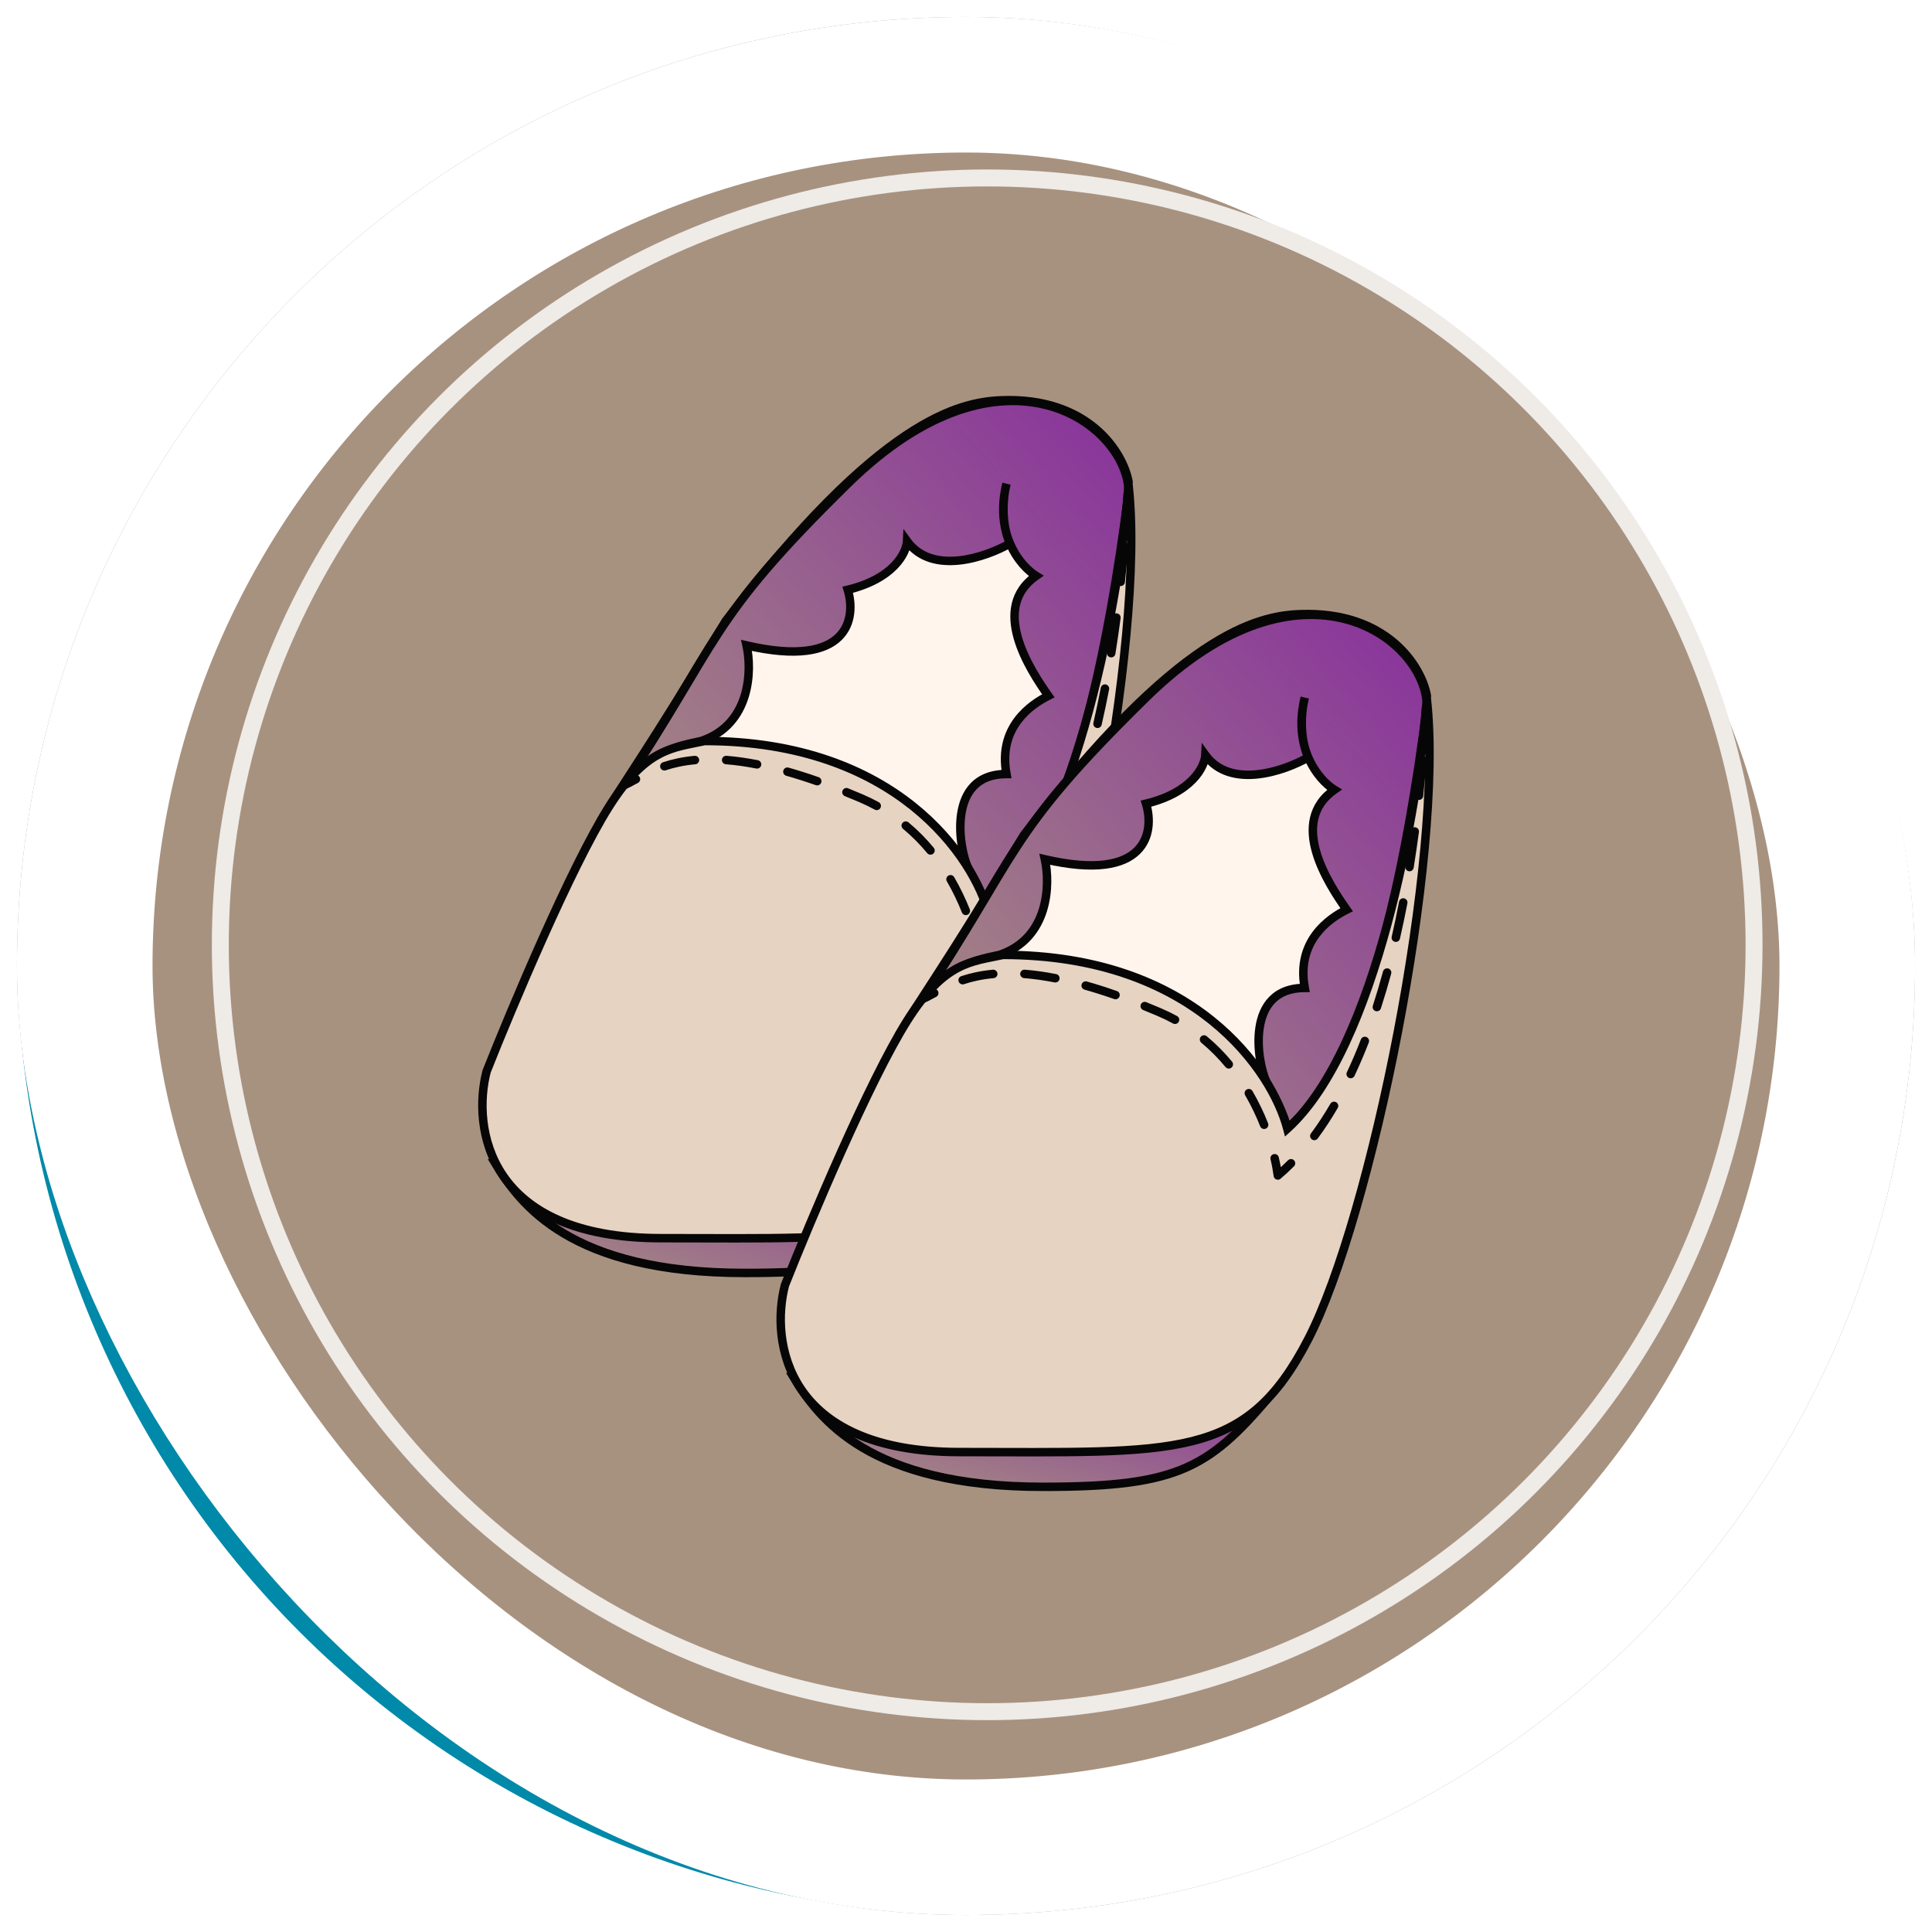 <svg width="228" height="228" viewBox="0 0 228 228" fill="none" xmlns="http://www.w3.org/2000/svg">
<mask id="path-1-outside-1_632_42801" maskUnits="userSpaceOnUse" x="2" y="110" width="116" height="116" fill="black">
<rect fill="white" x="2" y="110" width="116" height="116"/>
<path d="M116 224C86.296 224 57.808 212.2 36.804 191.196C15.8 170.192 4 141.704 4 112L116 112L116 224Z"/>
</mask>
<path d="M116 224C86.296 224 57.808 212.2 36.804 191.196C15.8 170.192 4 141.704 4 112L116 112L116 224Z" stroke="#0089A9" stroke-width="4" stroke-linejoin="round" mask="url(#path-1-outside-1_632_42801)"/>
<g filter="url(#filter0_d_632_42801)">
<rect x="4" width="224" height="224" rx="112" fill="#A79280"/>
<rect x="12" y="8" width="208" height="208" rx="104" stroke="white" stroke-width="16" stroke-linejoin="round"/>
</g>
<circle cx="116.5" cy="111.5" r="90.5" stroke="#EFEBE7" stroke-width="2" stroke-linecap="round" stroke-linejoin="round"/>
<g clip-path="url(#clip0_632_42801)">
<path d="M118.365 115.964C102.788 110.083 71.841 97.337 71.017 96.68C73.282 92.782 76.37 88.68 85.633 73.294C103.749 49.497 113.218 47.437 118.159 47.24C128.452 46.83 132.569 53.395 133.187 56.882C132.981 61.19 132.157 72.35 130.511 82.525C128.864 92.7 121.727 109.057 118.365 115.964Z" fill="#FFF5ED"/>
<path d="M71.017 96.68L70.585 96.429L70.368 96.802L70.706 97.071L71.017 96.68ZM118.365 115.964L118.188 116.432L118.615 116.593L118.814 116.183L118.365 115.964ZM130.511 82.525L130.017 82.445L130.511 82.525ZM133.187 56.882L133.686 56.906L133.689 56.85L133.679 56.795L133.187 56.882ZM118.159 47.24L118.179 47.74L118.159 47.24ZM85.633 73.294L85.236 72.991L85.219 73.013L85.205 73.036L85.633 73.294ZM70.706 97.071C70.775 97.126 70.873 97.179 70.95 97.22C71.041 97.267 71.159 97.325 71.299 97.392C71.581 97.526 71.968 97.701 72.447 97.913C73.406 98.338 74.746 98.914 76.377 99.604C79.641 100.984 84.075 102.823 88.969 104.826C98.757 108.83 110.393 113.489 118.188 116.432L118.541 115.496C110.76 112.558 99.134 107.903 89.348 103.9C84.456 101.899 80.025 100.061 76.767 98.683C75.138 97.993 73.803 97.42 72.852 96.999C72.375 96.788 71.998 96.617 71.728 96.489C71.593 96.424 71.488 96.373 71.413 96.334C71.324 96.287 71.311 96.275 71.329 96.289L70.706 97.071ZM118.814 116.183C120.501 112.718 123.132 106.889 125.547 100.651C127.96 94.42 130.172 87.747 131.004 82.605L130.017 82.445C129.202 87.479 127.023 94.072 124.615 100.29C122.21 106.5 119.591 112.303 117.915 115.745L118.814 116.183ZM131.004 82.605C132.655 72.406 133.48 61.226 133.686 56.906L132.687 56.858C132.482 61.154 131.66 72.294 130.017 82.445L131.004 82.605ZM133.679 56.795C133.022 53.083 128.703 46.32 118.139 46.741L118.179 47.74C128.201 47.34 132.117 53.706 132.694 56.969L133.679 56.795ZM118.139 46.741C115.582 46.843 111.889 47.433 106.559 51.002C101.246 54.558 94.311 61.069 85.236 72.991L86.031 73.597C95.071 61.722 101.929 55.304 107.115 51.833C112.283 48.373 115.796 47.835 118.179 47.74L118.139 46.741ZM85.205 73.036C80.576 80.724 77.491 85.592 75.28 89.024C73.074 92.45 71.725 94.467 70.585 96.429L71.45 96.931C72.574 94.996 73.901 93.013 76.121 89.566C78.336 86.126 81.427 81.249 86.062 73.552L85.205 73.036Z" fill="#070606"/>
<path d="M100.043 57.087C118.639 38.83 133.187 50.318 133.187 58.113C128.04 98.321 119.806 105.091 116.718 107.963C116.389 106.322 114.934 103.587 114.248 102.424C113.15 100.099 111.705 91.346 118.777 91.346C117.747 85.808 121.659 83.141 123.717 82.115C121.453 78.901 116.841 71.735 122.276 67.96C121.343 67.388 120.023 66.101 119.188 64.134C116.375 65.751 110.007 67.96 107.043 63.857C106.974 65.225 105.478 68.288 100.043 69.601C101.073 72.952 100.126 78.956 88.104 76.166C88.758 79.106 88.605 85.479 82.751 87.449C80.355 88 76.901 88.354 73.012 93.609C72.572 94.269 72.113 94.95 71.635 95.654C72.099 94.901 72.558 94.221 73.012 93.609C85.257 75.246 83.226 73.599 100.043 57.087Z" fill="url(#paint0_linear_632_42801)"/>
<path d="M133.187 58.113L133.683 58.176L133.687 58.145V58.113H133.187ZM100.043 57.087L99.693 56.73L100.043 57.087ZM71.635 95.654L71.209 95.392L72.049 95.935L71.635 95.654ZM114.248 102.424L113.796 102.638L113.805 102.659L113.817 102.678L114.248 102.424ZM118.777 91.346V91.846H119.378L119.268 91.255L118.777 91.346ZM123.717 82.115L123.94 82.562L124.461 82.303L124.126 81.827L123.717 82.115ZM122.276 67.96L122.561 68.371L123.19 67.934L122.538 67.534L122.276 67.96ZM119.188 64.134L119.649 63.939L119.649 63.939L119.188 64.134ZM118.777 57.087L119.262 57.206L118.294 56.958L118.777 57.087ZM107.043 63.857L107.448 63.564L106.615 62.411L106.543 63.832L107.043 63.857ZM100.043 69.601L99.926 69.115L99.409 69.24L99.565 69.748L100.043 69.601ZM88.104 76.166L88.217 75.679L87.443 75.499L87.615 76.274L88.104 76.166ZM82.751 87.449L82.863 87.936L82.887 87.93L82.911 87.923L82.751 87.449ZM116.718 107.963L116.228 108.062L116.404 108.938L117.058 108.329L116.718 107.963ZM133.687 58.113C133.687 53.938 129.844 48.955 123.715 47.347C117.534 45.725 109.075 47.519 99.693 56.73L100.394 57.444C109.608 48.398 117.72 46.807 123.462 48.314C129.256 49.834 132.687 54.493 132.687 58.113H133.687ZM99.693 56.73C82.827 73.29 84.797 75.035 72.596 93.331L73.428 93.886C85.718 75.457 83.626 73.907 100.394 57.444L99.693 56.73ZM72.596 93.331C72.156 93.99 71.699 94.67 71.221 95.374L72.049 95.935C72.528 95.23 72.987 94.547 73.428 93.886L72.596 93.331ZM114.7 102.211C114.19 101.131 113.574 98.463 113.942 96.09C114.125 94.913 114.544 93.858 115.288 93.101C116.021 92.355 117.12 91.846 118.777 91.846V90.846C116.897 90.846 115.525 91.432 114.574 92.4C113.635 93.356 113.157 94.635 112.954 95.937C112.552 98.522 113.207 101.392 113.796 102.638L114.7 102.211ZM119.268 91.255C118.78 88.63 119.462 86.719 120.49 85.337C121.531 83.938 122.945 83.058 123.94 82.562L123.494 81.667C122.43 82.198 120.86 83.164 119.688 84.74C118.503 86.332 117.743 88.524 118.285 91.438L119.268 91.255ZM124.126 81.827C122.995 80.221 121.322 77.687 120.59 75.111C120.226 73.828 120.106 72.57 120.377 71.427C120.644 70.299 121.3 69.247 122.561 68.371L121.991 67.549C120.535 68.561 119.73 69.819 119.404 71.197C119.081 72.561 119.236 74.002 119.628 75.384C120.41 78.139 122.175 80.795 123.308 82.403L124.126 81.827ZM122.538 67.534C121.693 67.016 120.442 65.809 119.649 63.939L118.728 64.329C119.603 66.392 120.993 67.76 122.015 68.386L122.538 67.534ZM119.649 63.939C119.465 63.507 119.306 63.04 119.183 62.538L118.212 62.778C118.349 63.333 118.525 63.85 118.728 64.329L119.649 63.939ZM119.183 62.538C118.863 61.245 118.774 59.713 119.103 57.945L118.12 57.762C117.765 59.668 117.858 61.344 118.212 62.778L119.183 62.538ZM119.103 57.945C119.148 57.703 119.201 57.457 119.262 57.206L118.291 56.969C118.225 57.237 118.168 57.502 118.12 57.762L119.103 57.945ZM118.294 56.958C118.233 57.183 118.173 57.457 118.119 57.768L119.104 57.939C119.154 57.653 119.208 57.408 119.259 57.217L118.294 56.958ZM118.119 57.768C117.904 59.007 117.777 60.916 118.21 62.772L119.184 62.545C118.791 60.861 118.904 59.095 119.104 57.939L118.119 57.768ZM118.21 62.772C118.334 63.301 118.504 63.83 118.732 64.339L119.644 63.929C119.446 63.487 119.295 63.021 119.184 62.545L118.21 62.772ZM118.939 63.701C117.574 64.485 115.346 65.411 113.12 65.643C110.896 65.875 108.782 65.411 107.448 63.564L106.637 64.15C108.268 66.406 110.82 66.889 113.224 66.638C115.626 66.387 117.989 65.4 119.437 64.568L118.939 63.701ZM106.543 63.832C106.489 64.919 105.209 67.839 99.926 69.115L100.161 70.087C105.747 68.738 107.459 65.531 107.542 63.882L106.543 63.832ZM99.565 69.748C100.055 71.34 100.036 73.446 98.619 74.828C97.199 76.213 94.184 77.064 88.217 75.679L87.991 76.653C94.045 78.058 97.515 77.301 99.317 75.544C101.121 73.784 101.062 71.213 100.521 69.454L99.565 69.748ZM87.615 76.274C87.928 77.679 88.047 79.917 87.391 82.022C86.74 84.108 85.338 86.051 82.592 86.975L82.911 87.923C86.018 86.877 87.619 84.649 88.345 82.32C89.065 80.012 88.934 77.593 88.592 76.057L87.615 76.274ZM82.639 86.961C81.475 87.229 79.936 87.469 78.22 88.316C76.491 89.17 74.596 90.628 72.61 93.311L73.414 93.906C75.317 91.335 77.093 89.988 78.662 89.213C80.245 88.432 81.631 88.219 82.863 87.936L82.639 86.961ZM72.61 93.311C72.147 93.936 71.68 94.627 71.209 95.392L72.061 95.917C72.518 95.174 72.969 94.507 73.414 93.906L72.61 93.311ZM113.817 102.678C114.153 103.248 114.681 104.209 115.165 105.228C115.653 106.258 116.076 107.305 116.228 108.062L117.208 107.865C117.031 106.98 116.561 105.839 116.068 104.8C115.571 103.751 115.028 102.763 114.678 102.17L113.817 102.678ZM117.058 108.329C117.827 107.614 118.951 106.626 120.266 104.922C121.581 103.219 123.08 100.811 124.639 97.239C127.753 90.102 131.106 78.305 133.683 58.176L132.691 58.05C130.121 78.129 126.784 89.822 123.722 96.839C122.193 100.345 120.733 102.681 119.474 104.311C118.217 105.941 117.153 106.876 116.377 107.597L117.058 108.329Z" fill="#070606"/>
<path d="M87.898 150.223C67.312 150.223 61.411 142.154 58.46 137.299L115.483 138.53C107.66 147.966 104.161 150.223 87.898 150.223Z" fill="url(#paint1_linear_632_42801)"/>
<path d="M58.46 137.299L58.471 136.799L57.559 136.779L58.033 137.559L58.46 137.299ZM115.483 138.53L115.868 138.849L116.528 138.052L115.494 138.03L115.483 138.53ZM58.033 137.559C59.527 140.017 61.791 143.327 66.31 146.011C70.824 148.693 77.54 150.723 87.898 150.723V149.723C77.67 149.723 71.142 147.719 66.821 145.152C62.505 142.588 60.344 139.436 58.887 137.039L58.033 137.559ZM87.898 150.723C96.035 150.723 101.07 150.162 105.06 148.371C109.061 146.576 111.955 143.569 115.868 138.849L115.098 138.211C111.188 142.927 108.421 145.767 104.651 147.459C100.87 149.155 96.024 149.723 87.898 149.723V150.723ZM115.494 138.03L58.471 136.799L58.449 137.799L115.472 139.03L115.494 138.03Z" fill="#070606"/>
<path d="M71.841 95.244C76.287 88.187 79.457 88.269 83.163 87.449C105.725 87.449 114.934 101.125 116.718 107.963C127.258 98.445 132.157 70.011 133.187 57.292C135.245 75.961 126.599 118.426 119.188 132.786C111.777 147.146 103.749 146.12 78.016 146.12C57.431 146.12 55.715 132.991 57.431 126.426C60.381 118.973 67.394 102.301 71.841 95.244Z" fill="#E6D3C2"/>
<path d="M83.163 87.449V86.949H83.108L83.055 86.96L83.163 87.449ZM57.431 126.426L56.966 126.242L56.955 126.27L56.947 126.3L57.431 126.426ZM119.188 132.786L118.744 132.556L119.188 132.786ZM133.187 57.292L133.684 57.238L132.688 57.252L133.187 57.292ZM116.718 107.963L116.234 108.089L116.442 108.886L117.053 108.334L116.718 107.963ZM83.055 86.96C81.262 87.358 79.436 87.56 77.545 88.566C75.631 89.585 73.669 91.404 71.418 94.978L72.264 95.511C74.459 92.027 76.305 90.359 78.015 89.449C79.747 88.527 81.358 88.361 83.271 87.937L83.055 86.96ZM71.418 94.978C66.942 102.081 59.913 118.798 56.966 126.242L57.895 126.61C60.85 119.147 67.847 102.521 72.264 95.511L71.418 94.978ZM56.947 126.3C56.064 129.677 56.056 134.76 58.947 139.016C61.856 143.298 67.616 146.62 78.016 146.62V145.62C67.831 145.62 62.44 142.378 59.774 138.454C57.09 134.504 57.081 129.74 57.914 126.553L56.947 126.3ZM78.016 146.62C84.44 146.62 89.781 146.684 94.278 146.556C98.775 146.427 102.466 146.106 105.594 145.323C108.733 144.538 111.311 143.287 113.577 141.304C115.837 139.325 117.763 136.637 119.633 133.015L118.744 132.556C116.908 136.114 115.051 138.683 112.918 140.551C110.79 142.414 108.363 143.599 105.352 144.353C102.33 145.109 98.726 145.428 94.249 145.556C89.771 145.684 84.459 145.62 78.016 145.62V146.62ZM119.633 133.015C123.373 125.767 127.398 111.501 130.23 96.749C133.062 81.996 134.722 66.651 133.684 57.238L132.69 57.347C133.71 66.602 132.077 81.823 129.247 96.56C126.418 111.298 122.414 125.444 118.744 132.556L119.633 133.015ZM132.688 57.252C132.176 63.586 130.698 73.843 128.036 83.698C126.705 88.624 125.081 93.439 123.14 97.608C121.195 101.782 118.947 105.276 116.383 107.592L117.053 108.334C119.759 105.891 122.075 102.261 124.046 98.03C126.02 93.793 127.661 88.92 129.001 83.958C131.682 74.037 133.168 63.718 133.685 57.333L132.688 57.252ZM117.202 107.837C115.364 100.792 105.967 86.949 83.163 86.949V87.949C105.484 87.949 114.504 101.458 116.234 108.089L117.202 107.837Z" fill="#070606"/>
<path d="M101.599 94.2L101.403 94.66L101.599 94.2ZM115.598 113.484L115.102 113.548C115.125 113.73 115.246 113.884 115.417 113.95C115.588 114.016 115.782 113.983 115.921 113.865L115.598 113.484ZM75.288 92.394C75.531 92.262 75.621 91.959 75.489 91.716C75.357 91.473 75.054 91.383 74.811 91.515L75.288 92.394ZM78.246 89.956C77.984 90.042 77.841 90.325 77.928 90.587C78.015 90.85 78.298 90.992 78.56 90.905L78.246 89.956ZM82.056 90.195C82.331 90.17 82.534 89.927 82.509 89.652C82.484 89.377 82.241 89.174 81.966 89.199L82.056 90.195ZM85.734 89.195C85.459 89.173 85.218 89.379 85.197 89.654C85.175 89.93 85.381 90.17 85.656 90.192L85.734 89.195ZM89.246 90.695C89.517 90.748 89.779 90.571 89.832 90.3C89.885 90.029 89.709 89.766 89.438 89.713L89.246 90.695ZM93.06 90.588C92.795 90.513 92.518 90.667 92.443 90.933C92.368 91.198 92.522 91.475 92.788 91.55L93.06 90.588ZM96.278 92.659C96.538 92.75 96.823 92.613 96.915 92.352C97.006 92.092 96.869 91.806 96.608 91.715L96.278 92.659ZM100.08 93.027C99.824 92.924 99.532 93.047 99.429 93.303C99.325 93.559 99.449 93.851 99.705 93.954L100.08 93.027ZM103.225 95.543C103.467 95.675 103.771 95.586 103.903 95.344C104.035 95.101 103.946 94.798 103.704 94.665L103.225 95.543ZM107.209 97.048C106.997 96.871 106.682 96.9 106.505 97.112C106.328 97.325 106.357 97.64 106.57 97.816L107.209 97.048ZM109.425 100.685C109.602 100.897 109.917 100.927 110.129 100.75C110.342 100.574 110.371 100.259 110.195 100.046L109.425 100.685ZM112.607 103.515C112.469 103.276 112.163 103.195 111.924 103.334C111.685 103.473 111.604 103.779 111.743 104.017L112.607 103.515ZM113.515 107.68C113.617 107.937 113.907 108.062 114.164 107.96C114.421 107.859 114.546 107.568 114.445 107.311L113.515 107.68ZM115.709 111.336C115.646 111.067 115.378 110.9 115.109 110.962C114.84 111.025 114.672 111.293 114.735 111.562L115.709 111.336ZM117.507 112.393C117.701 112.197 117.7 111.881 117.504 111.686C117.308 111.492 116.991 111.493 116.797 111.689L117.507 112.393ZM119.503 108.519C119.338 108.741 119.385 109.054 119.607 109.219C119.828 109.383 120.142 109.337 120.306 109.115L119.503 108.519ZM122.663 105.521C122.802 105.282 122.721 104.976 122.482 104.837C122.244 104.698 121.938 104.779 121.799 105.018L122.663 105.521ZM123.745 101.296C123.628 101.546 123.735 101.843 123.985 101.961C124.235 102.079 124.532 101.971 124.65 101.721L123.745 101.296ZM126.332 97.786C126.432 97.528 126.304 97.239 126.046 97.139C125.789 97.039 125.499 97.167 125.399 97.424L126.332 97.786ZM126.809 93.45C126.724 93.712 126.868 93.994 127.13 94.079C127.393 94.164 127.675 94.02 127.76 93.758L126.809 93.45ZM128.976 89.666C129.048 89.399 128.891 89.125 128.625 89.052C128.358 88.98 128.083 89.137 128.011 89.403L128.976 89.666ZM129.036 85.305C128.974 85.575 129.142 85.843 129.411 85.905C129.68 85.966 129.949 85.798 130.01 85.529L129.036 85.305ZM130.888 81.359C130.941 81.087 130.763 80.825 130.492 80.773C130.221 80.721 129.959 80.898 129.906 81.169L130.888 81.359ZM130.641 77.005C130.598 77.278 130.783 77.534 131.056 77.578C131.328 77.622 131.585 77.436 131.629 77.164L130.641 77.005ZM132.247 72.948C132.283 72.674 132.09 72.422 131.817 72.386C131.543 72.35 131.292 72.542 131.255 72.816L132.247 72.948ZM131.759 68.607C131.73 68.881 131.928 69.128 132.203 69.157C132.477 69.186 132.724 68.988 132.753 68.713L131.759 68.607ZM133.156 64.485C133.179 64.21 132.974 63.968 132.699 63.945C132.424 63.922 132.182 64.126 132.159 64.401L133.156 64.485ZM132.468 60.163C132.451 60.439 132.66 60.676 132.936 60.694C133.211 60.711 133.449 60.502 133.466 60.226L132.468 60.163ZM73.568 93.234C74.116 93.033 74.686 92.721 75.288 92.394L74.811 91.515C74.188 91.853 73.688 92.125 73.225 92.295L73.568 93.234ZM78.56 90.905C79.537 90.582 80.683 90.319 82.056 90.195L81.966 89.199C80.513 89.33 79.293 89.61 78.246 89.956L78.56 90.905ZM85.656 90.192C86.742 90.276 87.934 90.438 89.246 90.695L89.438 89.713C88.092 89.45 86.862 89.283 85.734 89.195L85.656 90.192ZM92.788 91.55C93.882 91.859 95.043 92.227 96.278 92.659L96.608 91.715C95.356 91.277 94.175 90.903 93.06 90.588L92.788 91.55ZM99.705 93.954C100.258 94.178 100.824 94.413 101.403 94.66L101.796 93.74C101.211 93.491 100.639 93.253 100.08 93.027L99.705 93.954ZM101.403 94.66C102.038 94.931 102.645 95.227 103.225 95.543L103.704 94.665C103.096 94.334 102.46 94.024 101.796 93.74L101.403 94.66ZM106.57 97.816C107.642 98.708 108.589 99.676 109.425 100.685L110.195 100.046C109.323 98.994 108.332 97.982 107.209 97.048L106.57 97.816ZM111.743 104.017C112.463 105.257 113.047 106.498 113.515 107.68L114.445 107.311C113.96 106.088 113.355 104.802 112.607 103.515L111.743 104.017ZM114.735 111.562C114.912 112.322 115.03 112.994 115.102 113.548L116.093 113.42C116.017 112.83 115.892 112.125 115.709 111.336L114.735 111.562ZM115.921 113.865C116.467 113.401 116.996 112.909 117.507 112.393L116.797 111.689C116.304 112.186 115.797 112.658 115.274 113.103L115.921 113.865ZM120.306 109.115C121.145 107.984 121.93 106.781 122.663 105.521L121.799 105.018C121.082 106.249 120.318 107.421 119.503 108.519L120.306 109.115ZM124.65 101.721C125.251 100.445 125.81 99.129 126.332 97.786L125.399 97.424C124.886 98.747 124.335 100.042 123.745 101.296L124.65 101.721ZM127.76 93.758C128.198 92.405 128.602 91.038 128.976 89.666L128.011 89.403C127.641 90.761 127.241 92.114 126.809 93.45L127.76 93.758ZM130.01 85.529C130.332 84.128 130.623 82.734 130.888 81.359L129.906 81.169C129.643 82.534 129.354 83.917 129.036 85.305L130.01 85.529ZM131.629 77.164C131.862 75.717 132.066 74.307 132.247 72.948L131.255 72.816C131.076 74.167 130.873 75.568 130.641 77.005L131.629 77.164ZM132.753 68.713C132.916 67.19 133.048 65.771 133.156 64.485L132.159 64.401C132.052 65.681 131.921 67.093 131.759 68.607L132.753 68.713ZM133.466 60.226C133.521 59.366 133.562 58.639 133.595 58.126L132.597 58.063C132.563 58.598 132.523 59.288 132.468 60.163L133.466 60.226Z" fill="#070606"/>
<path d="M153.567 141.204C137.99 135.324 107.043 122.577 106.219 121.921C108.484 118.023 111.572 113.92 120.835 98.534C138.951 74.738 148.421 72.678 153.361 72.481C163.654 72.071 167.771 78.635 168.389 82.123C168.183 86.431 167.36 97.591 165.713 107.766C164.066 117.941 156.929 134.298 153.567 141.204Z" fill="#FFF5ED"/>
<path d="M106.219 121.921L105.787 121.67L105.57 122.043L105.908 122.312L106.219 121.921ZM153.567 141.204L153.39 141.672L153.817 141.833L154.017 141.423L153.567 141.204ZM165.713 107.766L165.219 107.686L165.713 107.766ZM168.389 82.123L168.888 82.147L168.891 82.091L168.881 82.036L168.389 82.123ZM153.361 72.481L153.381 72.981L153.361 72.481ZM120.835 98.534L120.438 98.231L120.421 98.253L120.407 98.276L120.835 98.534ZM105.908 122.312C105.977 122.367 106.075 122.42 106.152 122.46C106.243 122.508 106.361 122.566 106.501 122.633C106.783 122.766 107.17 122.942 107.649 123.154C108.608 123.578 109.949 124.154 111.58 124.844C114.843 126.225 119.277 128.064 124.171 130.066C133.96 134.07 145.596 138.729 153.39 141.672L153.744 140.737C145.962 137.799 134.336 133.144 124.55 129.141C119.658 127.139 115.227 125.301 111.969 123.923C110.34 123.234 109.006 122.661 108.054 122.239C107.578 122.029 107.2 121.857 106.93 121.729C106.795 121.665 106.69 121.613 106.615 121.574C106.526 121.527 106.514 121.516 106.531 121.53L105.908 122.312ZM154.017 141.423C155.703 137.959 158.334 132.13 160.749 125.891C163.162 119.661 165.374 112.987 166.206 107.846L165.219 107.686C164.404 112.719 162.225 119.312 159.817 125.53C157.412 131.741 154.793 137.544 153.117 140.986L154.017 141.423ZM166.206 107.846C167.857 97.646 168.682 86.467 168.888 82.147L167.889 82.099C167.684 86.395 166.862 97.535 165.219 107.686L166.206 107.846ZM168.881 82.036C168.224 78.324 163.905 71.56 153.341 71.981L153.381 72.981C163.403 72.581 167.319 78.947 167.896 82.21L168.881 82.036ZM153.341 71.981C150.784 72.083 147.091 72.674 141.761 76.242C136.448 79.799 129.513 86.31 120.438 98.231L121.233 98.837C130.273 86.962 137.131 80.545 142.317 77.073C147.486 73.613 150.998 73.076 153.381 72.981L153.341 71.981ZM120.407 98.276C115.778 105.965 112.693 110.833 110.482 114.265C108.276 117.69 106.927 119.708 105.787 121.67L106.652 122.172C107.776 120.236 109.103 118.253 111.323 114.806C113.539 111.366 116.629 106.49 121.264 98.792L120.407 98.276Z" fill="#070606"/>
<path d="M135.246 82.328C153.841 64.07 168.389 75.558 168.389 83.354C163.242 123.562 155.008 130.332 151.92 133.204C151.591 131.563 150.136 128.827 149.45 127.665C148.352 125.34 146.907 116.587 153.979 116.587C152.949 111.048 156.861 108.381 158.919 107.356C156.655 104.142 152.044 96.975 157.478 93.201C156.545 92.628 155.225 91.341 154.39 89.375C151.577 90.992 145.209 93.201 142.245 89.098C142.176 90.465 140.68 93.529 135.246 94.842C136.275 98.192 135.328 104.196 123.306 101.406C123.961 104.347 123.807 110.72 117.953 112.689C115.557 113.24 112.103 113.594 108.214 118.849C107.774 119.509 107.315 120.191 106.837 120.895C107.301 120.141 107.761 119.462 108.214 118.849C120.459 100.487 118.428 98.839 135.246 82.328Z" fill="url(#paint2_linear_632_42801)"/>
<path d="M168.389 83.354L168.885 83.417L168.889 83.385V83.354H168.389ZM135.246 82.328L135.596 82.685L135.246 82.328ZM106.837 120.895L106.411 120.633L107.251 121.176L106.837 120.895ZM149.45 127.665L148.998 127.878L149.008 127.899L149.019 127.919L149.45 127.665ZM153.979 116.587V117.087H154.58L154.47 116.496L153.979 116.587ZM158.919 107.356L159.142 107.803L159.663 107.543L159.328 107.068L158.919 107.356ZM157.478 93.201L157.764 93.611L158.392 93.174L157.74 92.774L157.478 93.201ZM154.39 89.375L154.851 89.179V89.179L154.39 89.375ZM153.979 82.328L154.464 82.447L153.496 82.198L153.979 82.328ZM142.245 89.098L142.65 88.805L141.817 87.651L141.745 89.073L142.245 89.098ZM135.246 94.842L135.128 94.356L134.612 94.481L134.768 94.989L135.246 94.842ZM123.306 101.406L123.419 100.919L122.645 100.74L122.818 101.515L123.306 101.406ZM117.953 112.689L118.065 113.177L118.089 113.171L118.113 113.163L117.953 112.689ZM151.92 133.204L151.43 133.302L151.606 134.179L152.261 133.57L151.92 133.204ZM168.889 83.354C168.889 79.178 165.046 74.195 158.918 72.587C152.736 70.965 144.277 72.76 134.895 81.971L135.596 82.685C144.81 73.638 152.922 72.048 158.664 73.554C164.458 75.075 167.889 79.734 167.889 83.354H168.889ZM134.895 81.971C118.029 98.531 119.999 100.276 107.798 118.572L108.63 119.127C120.92 100.697 118.828 99.148 135.596 82.685L134.895 81.971ZM107.798 118.572C107.359 119.231 106.901 119.911 106.423 120.614L107.251 121.176C107.73 120.47 108.189 119.788 108.63 119.127L107.798 118.572ZM149.902 127.451C149.392 126.372 148.776 123.703 149.145 121.331C149.328 120.154 149.746 119.099 150.49 118.341C151.223 117.595 152.322 117.087 153.979 117.087V116.087C152.099 116.087 150.727 116.673 149.777 117.641C148.837 118.597 148.359 119.875 148.156 121.177C147.754 123.763 148.41 126.633 148.998 127.878L149.902 127.451ZM154.47 116.496C153.982 113.871 154.664 111.959 155.692 110.577C156.733 109.179 158.148 108.299 159.142 107.803L158.696 106.908C157.632 107.438 156.062 108.404 154.89 109.98C153.705 111.573 152.946 113.765 153.487 116.678L154.47 116.496ZM159.328 107.068C158.197 105.462 156.524 102.928 155.793 100.352C155.428 99.069 155.308 97.81 155.579 96.668C155.846 95.54 156.502 94.487 157.764 93.611L157.193 92.79C155.737 93.801 154.932 95.06 154.606 96.438C154.283 97.801 154.438 99.243 154.831 100.625C155.613 103.379 157.377 106.035 158.511 107.644L159.328 107.068ZM157.74 92.774C156.895 92.256 155.645 91.05 154.851 89.179L153.93 89.57C154.806 91.633 156.195 93 157.217 93.627L157.74 92.774ZM154.851 89.179C154.667 88.748 154.509 88.281 154.385 87.779L153.414 88.019C153.551 88.573 153.727 89.091 153.93 89.57L154.851 89.179ZM154.385 87.779C154.065 86.485 153.976 84.954 154.305 83.186L153.322 83.003C152.967 84.909 153.06 86.585 153.414 88.019L154.385 87.779ZM154.305 83.186C154.35 82.944 154.403 82.697 154.464 82.447L153.493 82.209C153.427 82.478 153.371 82.743 153.322 83.003L154.305 83.186ZM153.496 82.198C153.435 82.423 153.375 82.697 153.321 83.009L154.306 83.18C154.356 82.893 154.41 82.649 154.462 82.457L153.496 82.198ZM153.321 83.009C153.106 84.248 152.979 86.157 153.412 88.012L154.386 87.785C153.993 86.101 154.106 84.336 154.306 83.18L153.321 83.009ZM153.412 88.012C153.536 88.542 153.706 89.07 153.934 89.579L154.847 89.17C154.648 88.728 154.497 88.261 154.386 87.785L153.412 88.012ZM154.141 88.941C152.776 89.726 150.548 90.652 148.322 90.884C146.098 91.116 143.984 90.651 142.65 88.805L141.839 89.391C143.47 91.647 146.022 92.129 148.426 91.879C150.828 91.628 153.191 90.641 154.64 89.808L154.141 88.941ZM141.745 89.073C141.691 90.159 140.411 93.079 135.128 94.356L135.363 95.328C140.949 93.978 142.661 90.771 142.744 89.123L141.745 89.073ZM134.768 94.989C135.257 96.581 135.238 98.686 133.821 100.069C132.401 101.454 129.387 102.304 123.419 100.919L123.193 101.893C129.247 103.298 132.717 102.542 134.519 100.785C136.323 99.025 136.264 96.453 135.724 94.695L134.768 94.989ZM122.818 101.515C123.131 102.92 123.25 105.157 122.593 107.263C121.943 109.348 120.54 111.291 117.794 112.215L118.113 113.163C121.22 112.118 122.821 109.89 123.548 107.561C124.267 105.253 124.136 102.833 123.794 101.298L122.818 101.515ZM117.841 112.202C116.677 112.47 115.138 112.71 113.422 113.557C111.693 114.411 109.798 115.868 107.812 118.552L108.616 119.147C110.519 116.575 112.295 115.229 113.865 114.454C115.447 113.672 116.833 113.46 118.065 113.177L117.841 112.202ZM107.812 118.552C107.35 119.177 106.882 119.868 106.411 120.633L107.263 121.157C107.72 120.415 108.171 119.747 108.616 119.147L107.812 118.552ZM149.019 127.919C149.356 128.489 149.884 129.45 150.367 130.469C150.855 131.499 151.278 132.546 151.43 133.302L152.41 133.105C152.233 132.221 151.763 131.079 151.271 130.04C150.773 128.991 150.23 128.003 149.88 127.411L149.019 127.919ZM152.261 133.57C153.029 132.855 154.153 131.867 155.468 130.163C156.783 128.46 158.282 126.051 159.841 122.48C162.955 115.342 166.308 103.546 168.885 83.417L167.893 83.29C165.323 103.37 161.986 115.063 158.924 122.08C157.395 125.586 155.935 127.921 154.677 129.552C153.419 131.181 152.355 132.117 151.58 132.838L152.261 133.57Z" fill="#070606"/>
<path d="M123.1 175.464C102.514 175.464 96.613 167.395 93.662 162.539L150.685 163.77C142.862 173.207 139.363 175.464 123.1 175.464Z" fill="url(#paint3_linear_632_42801)"/>
<path d="M93.662 162.539L93.673 162.04L92.761 162.02L93.235 162.799L93.662 162.539ZM150.685 163.77L151.07 164.089L151.73 163.293L150.696 163.27L150.685 163.77ZM93.235 162.799C94.729 165.257 96.994 168.568 101.512 171.252C106.026 173.933 112.742 175.964 123.1 175.964V174.964C112.872 174.964 106.344 172.959 102.023 170.392C97.707 167.828 95.546 164.677 94.089 162.28L93.235 162.799ZM123.1 175.964C131.237 175.964 136.272 175.403 140.262 173.612C144.263 171.816 147.157 168.81 151.07 164.089L150.3 163.451C146.39 168.168 143.623 171.007 139.853 172.699C136.072 174.396 131.226 174.964 123.1 174.964V175.964ZM150.696 163.27L93.673 162.04L93.651 163.039L150.674 164.27L150.696 163.27Z" fill="#070606"/>
<path d="M107.043 120.485C111.489 113.428 114.66 113.51 118.365 112.689C140.927 112.689 150.136 126.366 151.92 133.204C162.46 123.685 167.359 95.252 168.389 82.533C170.447 101.201 161.801 143.666 154.39 158.026C146.979 172.386 138.951 171.361 113.219 171.361C92.633 171.361 90.917 158.231 92.633 151.667C95.583 144.213 102.596 127.542 107.043 120.485Z" fill="#E6D3C2"/>
<path d="M118.365 112.689V112.189H118.31L118.257 112.201L118.365 112.689ZM107.043 120.485L106.62 120.218L107.043 120.485ZM92.633 151.667L92.168 151.483L92.157 151.511L92.149 151.54L92.633 151.667ZM154.39 158.026L154.835 158.256L154.39 158.026ZM168.389 82.533L168.886 82.478L167.89 82.493L168.389 82.533ZM151.92 133.204L151.436 133.33L151.644 134.127L152.255 133.575L151.92 133.204ZM118.257 112.201C116.465 112.598 114.638 112.801 112.747 113.807C110.833 114.826 108.871 116.645 106.62 120.218L107.466 120.751C109.661 117.268 111.507 115.6 113.217 114.69C114.949 113.768 116.56 113.601 118.473 113.177L118.257 112.201ZM106.62 120.218C102.144 127.322 95.115 144.039 92.168 151.483L93.098 151.851C96.052 144.388 103.049 127.762 107.466 120.751L106.62 120.218ZM92.149 151.54C91.266 154.918 91.258 160.001 94.149 164.256C97.058 168.538 102.818 171.861 113.219 171.861V170.861C103.033 170.861 97.642 167.618 94.976 163.694C92.292 159.744 92.284 154.98 93.117 151.793L92.149 151.54ZM113.219 171.861C119.642 171.861 124.983 171.925 129.48 171.796C133.977 171.668 137.668 171.346 140.796 170.564C143.935 169.778 146.513 168.528 148.779 166.544C151.039 164.565 152.965 161.878 154.835 158.256L153.946 157.797C152.11 161.354 150.253 163.924 148.12 165.792C145.992 167.654 143.565 168.84 140.554 169.593C137.532 170.349 133.928 170.669 129.451 170.797C124.974 170.925 119.661 170.861 113.219 170.861V171.861ZM154.835 158.256C158.575 151.008 162.6 136.741 165.432 121.989C168.264 107.237 169.924 91.891 168.886 82.478L167.892 82.588C168.912 91.843 167.279 107.064 164.45 121.801C161.62 136.539 157.617 150.685 153.946 157.797L154.835 158.256ZM167.89 82.493C167.378 88.826 165.9 99.084 163.238 108.938C161.907 113.865 160.284 118.68 158.342 122.848C156.397 127.023 154.149 130.517 151.585 132.833L152.255 133.575C154.961 131.131 157.278 127.502 159.248 123.27C161.222 119.033 162.863 114.16 164.204 109.199C166.884 99.277 168.37 88.959 168.887 82.573L167.89 82.493ZM152.404 133.078C150.566 126.033 141.169 112.189 118.365 112.189V113.189C140.686 113.189 149.706 126.698 151.436 133.33L152.404 133.078Z" fill="#070606"/>
<path d="M136.801 119.441L136.605 119.901L136.801 119.441ZM150.8 138.724L150.304 138.789C150.327 138.97 150.449 139.125 150.62 139.191C150.791 139.257 150.984 139.224 151.124 139.105L150.8 138.724ZM110.491 117.634C110.733 117.503 110.823 117.199 110.691 116.956C110.56 116.714 110.256 116.624 110.013 116.756L110.491 117.634ZM113.448 115.196C113.186 115.283 113.044 115.566 113.13 115.828C113.217 116.09 113.5 116.232 113.762 116.146L113.448 115.196ZM117.258 115.435C117.533 115.411 117.736 115.167 117.711 114.892C117.686 114.617 117.443 114.415 117.168 114.439L117.258 115.435ZM120.936 114.435C120.661 114.414 120.42 114.62 120.399 114.895C120.377 115.17 120.583 115.411 120.859 115.432L120.936 114.435ZM124.448 115.935C124.719 115.988 124.981 115.812 125.035 115.541C125.088 115.27 124.911 115.007 124.64 114.954L124.448 115.935ZM128.262 115.828C127.997 115.753 127.72 115.907 127.645 116.173C127.57 116.439 127.724 116.715 127.99 116.79L128.262 115.828ZM131.48 117.9C131.74 117.991 132.025 117.854 132.117 117.593C132.208 117.332 132.071 117.047 131.81 116.956L131.48 117.9ZM135.282 118.268C135.026 118.164 134.734 118.288 134.631 118.544C134.527 118.8 134.651 119.091 134.907 119.195L135.282 118.268ZM138.427 120.784C138.669 120.916 138.973 120.827 139.105 120.584C139.238 120.342 139.148 120.038 138.906 119.906L138.427 120.784ZM142.411 122.288C142.199 122.112 141.884 122.141 141.707 122.353C141.531 122.565 141.559 122.88 141.772 123.057L142.411 122.288ZM144.627 125.925C144.804 126.138 145.119 126.167 145.331 125.991C145.544 125.815 145.573 125.5 145.397 125.287L144.627 125.925ZM147.809 128.756C147.671 128.517 147.365 128.436 147.126 128.575C146.887 128.713 146.806 129.019 146.945 129.258L147.809 128.756ZM148.717 132.92C148.819 133.177 149.109 133.303 149.366 133.201C149.623 133.099 149.748 132.809 149.647 132.552L148.717 132.92ZM150.911 136.576C150.848 136.308 150.58 136.14 150.311 136.203C150.042 136.265 149.874 136.534 149.937 136.803L150.911 136.576ZM152.709 137.634C152.904 137.438 152.902 137.121 152.706 136.927C152.51 136.732 152.193 136.734 151.999 136.93L152.709 137.634ZM154.705 133.76C154.541 133.982 154.587 134.295 154.809 134.459C155.031 134.624 155.344 134.577 155.508 134.356L154.705 133.76ZM157.865 130.762C158.004 130.523 157.923 130.217 157.685 130.078C157.446 129.939 157.14 130.02 157.001 130.259L157.865 130.762ZM158.947 126.536C158.83 126.786 158.937 127.084 159.187 127.202C159.437 127.319 159.735 127.212 159.852 126.962L158.947 126.536ZM161.534 123.026C161.634 122.769 161.506 122.479 161.249 122.379C160.991 122.279 160.701 122.407 160.601 122.665L161.534 123.026ZM162.011 118.69C161.926 118.953 162.07 119.235 162.332 119.32C162.595 119.405 162.877 119.261 162.962 118.998L162.011 118.69ZM164.178 114.906C164.25 114.64 164.093 114.365 163.827 114.293C163.56 114.22 163.286 114.377 163.213 114.644L164.178 114.906ZM164.238 110.546C164.176 110.815 164.344 111.083 164.613 111.145C164.883 111.207 165.151 111.039 165.212 110.77L164.238 110.546ZM166.091 106.599C166.143 106.328 165.965 106.066 165.694 106.014C165.423 105.961 165.161 106.139 165.109 106.41L166.091 106.599ZM165.844 102.246C165.8 102.518 165.985 102.775 166.258 102.819C166.53 102.862 166.787 102.677 166.831 102.404L165.844 102.246ZM167.449 98.188C167.485 97.914 167.293 97.663 167.019 97.627C166.745 97.59 166.494 97.783 166.457 98.057L167.449 98.188ZM166.961 93.847C166.932 94.122 167.13 94.368 167.405 94.398C167.68 94.427 167.926 94.228 167.955 93.954L166.961 93.847ZM168.358 89.725C168.381 89.45 168.176 89.208 167.901 89.185C167.626 89.162 167.384 89.367 167.361 89.642L168.358 89.725ZM167.67 85.404C167.653 85.679 167.862 85.917 168.138 85.934C168.413 85.952 168.651 85.743 168.668 85.467L167.67 85.404ZM108.771 118.474C109.318 118.274 109.888 117.962 110.491 117.634L110.013 116.756C109.39 117.094 108.891 117.365 108.427 117.535L108.771 118.474ZM113.762 116.146C114.739 115.823 115.885 115.559 117.258 115.435L117.168 114.439C115.716 114.571 114.495 114.85 113.448 115.196L113.762 116.146ZM120.859 115.432C121.945 115.517 123.136 115.678 124.448 115.935L124.64 114.954C123.294 114.69 122.064 114.523 120.936 114.435L120.859 115.432ZM127.99 116.79C129.084 117.1 130.245 117.467 131.48 117.9L131.81 116.956C130.558 116.517 129.377 116.144 128.262 115.828L127.99 116.79ZM134.907 119.195C135.46 119.418 136.026 119.653 136.605 119.901L136.998 118.981C136.413 118.731 135.841 118.494 135.282 118.268L134.907 119.195ZM136.605 119.901C137.24 120.172 137.847 120.467 138.427 120.784L138.906 119.906C138.298 119.574 137.662 119.265 136.998 118.981L136.605 119.901ZM141.772 123.057C142.844 123.949 143.791 124.917 144.627 125.925L145.397 125.287C144.525 124.235 143.534 123.222 142.411 122.288L141.772 123.057ZM146.945 129.258C147.665 130.498 148.249 131.739 148.717 132.92L149.647 132.552C149.162 131.329 148.557 130.043 147.809 128.756L146.945 129.258ZM149.937 136.803C150.114 137.562 150.232 138.234 150.304 138.789L151.296 138.66C151.219 138.07 151.095 137.365 150.911 136.576L149.937 136.803ZM151.124 139.105C151.669 138.641 152.198 138.15 152.709 137.634L151.999 136.93C151.506 137.427 150.999 137.899 150.476 138.343L151.124 139.105ZM155.508 134.356C156.347 133.225 157.132 132.022 157.865 130.762L157.001 130.259C156.284 131.49 155.52 132.662 154.705 133.76L155.508 134.356ZM159.852 126.962C160.453 125.685 161.013 124.369 161.534 123.026L160.601 122.665C160.088 123.988 159.537 125.282 158.947 126.536L159.852 126.962ZM162.962 118.998C163.4 117.646 163.805 116.278 164.178 114.906L163.213 114.644C162.843 116.002 162.444 117.354 162.011 118.69L162.962 118.998ZM165.212 110.77C165.534 109.369 165.825 107.975 166.091 106.599L165.109 106.41C164.846 107.775 164.556 109.158 164.238 110.546L165.212 110.77ZM166.831 102.404C167.064 100.958 167.268 99.547 167.449 98.188L166.457 98.057C166.278 99.407 166.075 100.809 165.844 102.246L166.831 102.404ZM167.955 93.954C168.118 92.431 168.25 91.012 168.358 89.725L167.361 89.642C167.254 90.922 167.123 92.333 166.961 93.847L167.955 93.954ZM168.668 85.467C168.723 84.606 168.765 83.879 168.797 83.367L167.799 83.304C167.765 83.838 167.726 84.529 167.67 85.404L168.668 85.467Z" fill="#070606"/>
</g>
<defs>
<filter id="filter0_d_632_42801" x="0" y="0" width="228" height="228" filterUnits="userSpaceOnUse" color-interpolation-filters="sRGB">
<feFlood flood-opacity="0" result="BackgroundImageFix"/>
<feColorMatrix in="SourceAlpha" type="matrix" values="0 0 0 0 0 0 0 0 0 0 0 0 0 0 0 0 0 0 127 0" result="hardAlpha"/>
<feOffset dx="-2" dy="2"/>
<feGaussianBlur stdDeviation="1"/>
<feColorMatrix type="matrix" values="0 0 0 0 0 0 0 0 0 0 0 0 0 0 0 0 0 0 0.08 0"/>
<feBlend mode="normal" in2="BackgroundImageFix" result="effect1_dropShadow_632_42801"/>
<feBlend mode="normal" in="SourceGraphic" in2="effect1_dropShadow_632_42801" result="shape"/>
</filter>
<linearGradient id="paint0_linear_632_42801" x1="133.187" y1="47.314" x2="68.715" y2="104.681" gradientUnits="userSpaceOnUse">
<stop stop-color="#88319C"/>
<stop offset="1" stop-color="#A79280"/>
</linearGradient>
<linearGradient id="paint1_linear_632_42801" x1="115.483" y1="137.299" x2="108.779" y2="163.231" gradientUnits="userSpaceOnUse">
<stop stop-color="#88319C"/>
<stop offset="1" stop-color="#A79280"/>
</linearGradient>
<linearGradient id="paint2_linear_632_42801" x1="168.389" y1="72.555" x2="103.917" y2="129.922" gradientUnits="userSpaceOnUse">
<stop stop-color="#88319C"/>
<stop offset="1" stop-color="#A79280"/>
</linearGradient>
<linearGradient id="paint3_linear_632_42801" x1="150.685" y1="162.539" x2="143.981" y2="188.472" gradientUnits="userSpaceOnUse">
<stop stop-color="#88319C"/>
<stop offset="1" stop-color="#A79280"/>
</linearGradient>
<clipPath id="clip0_632_42801">
<rect width="134" height="134" fill="white" transform="translate(50 45)"/>
</clipPath>
</defs>
</svg>
